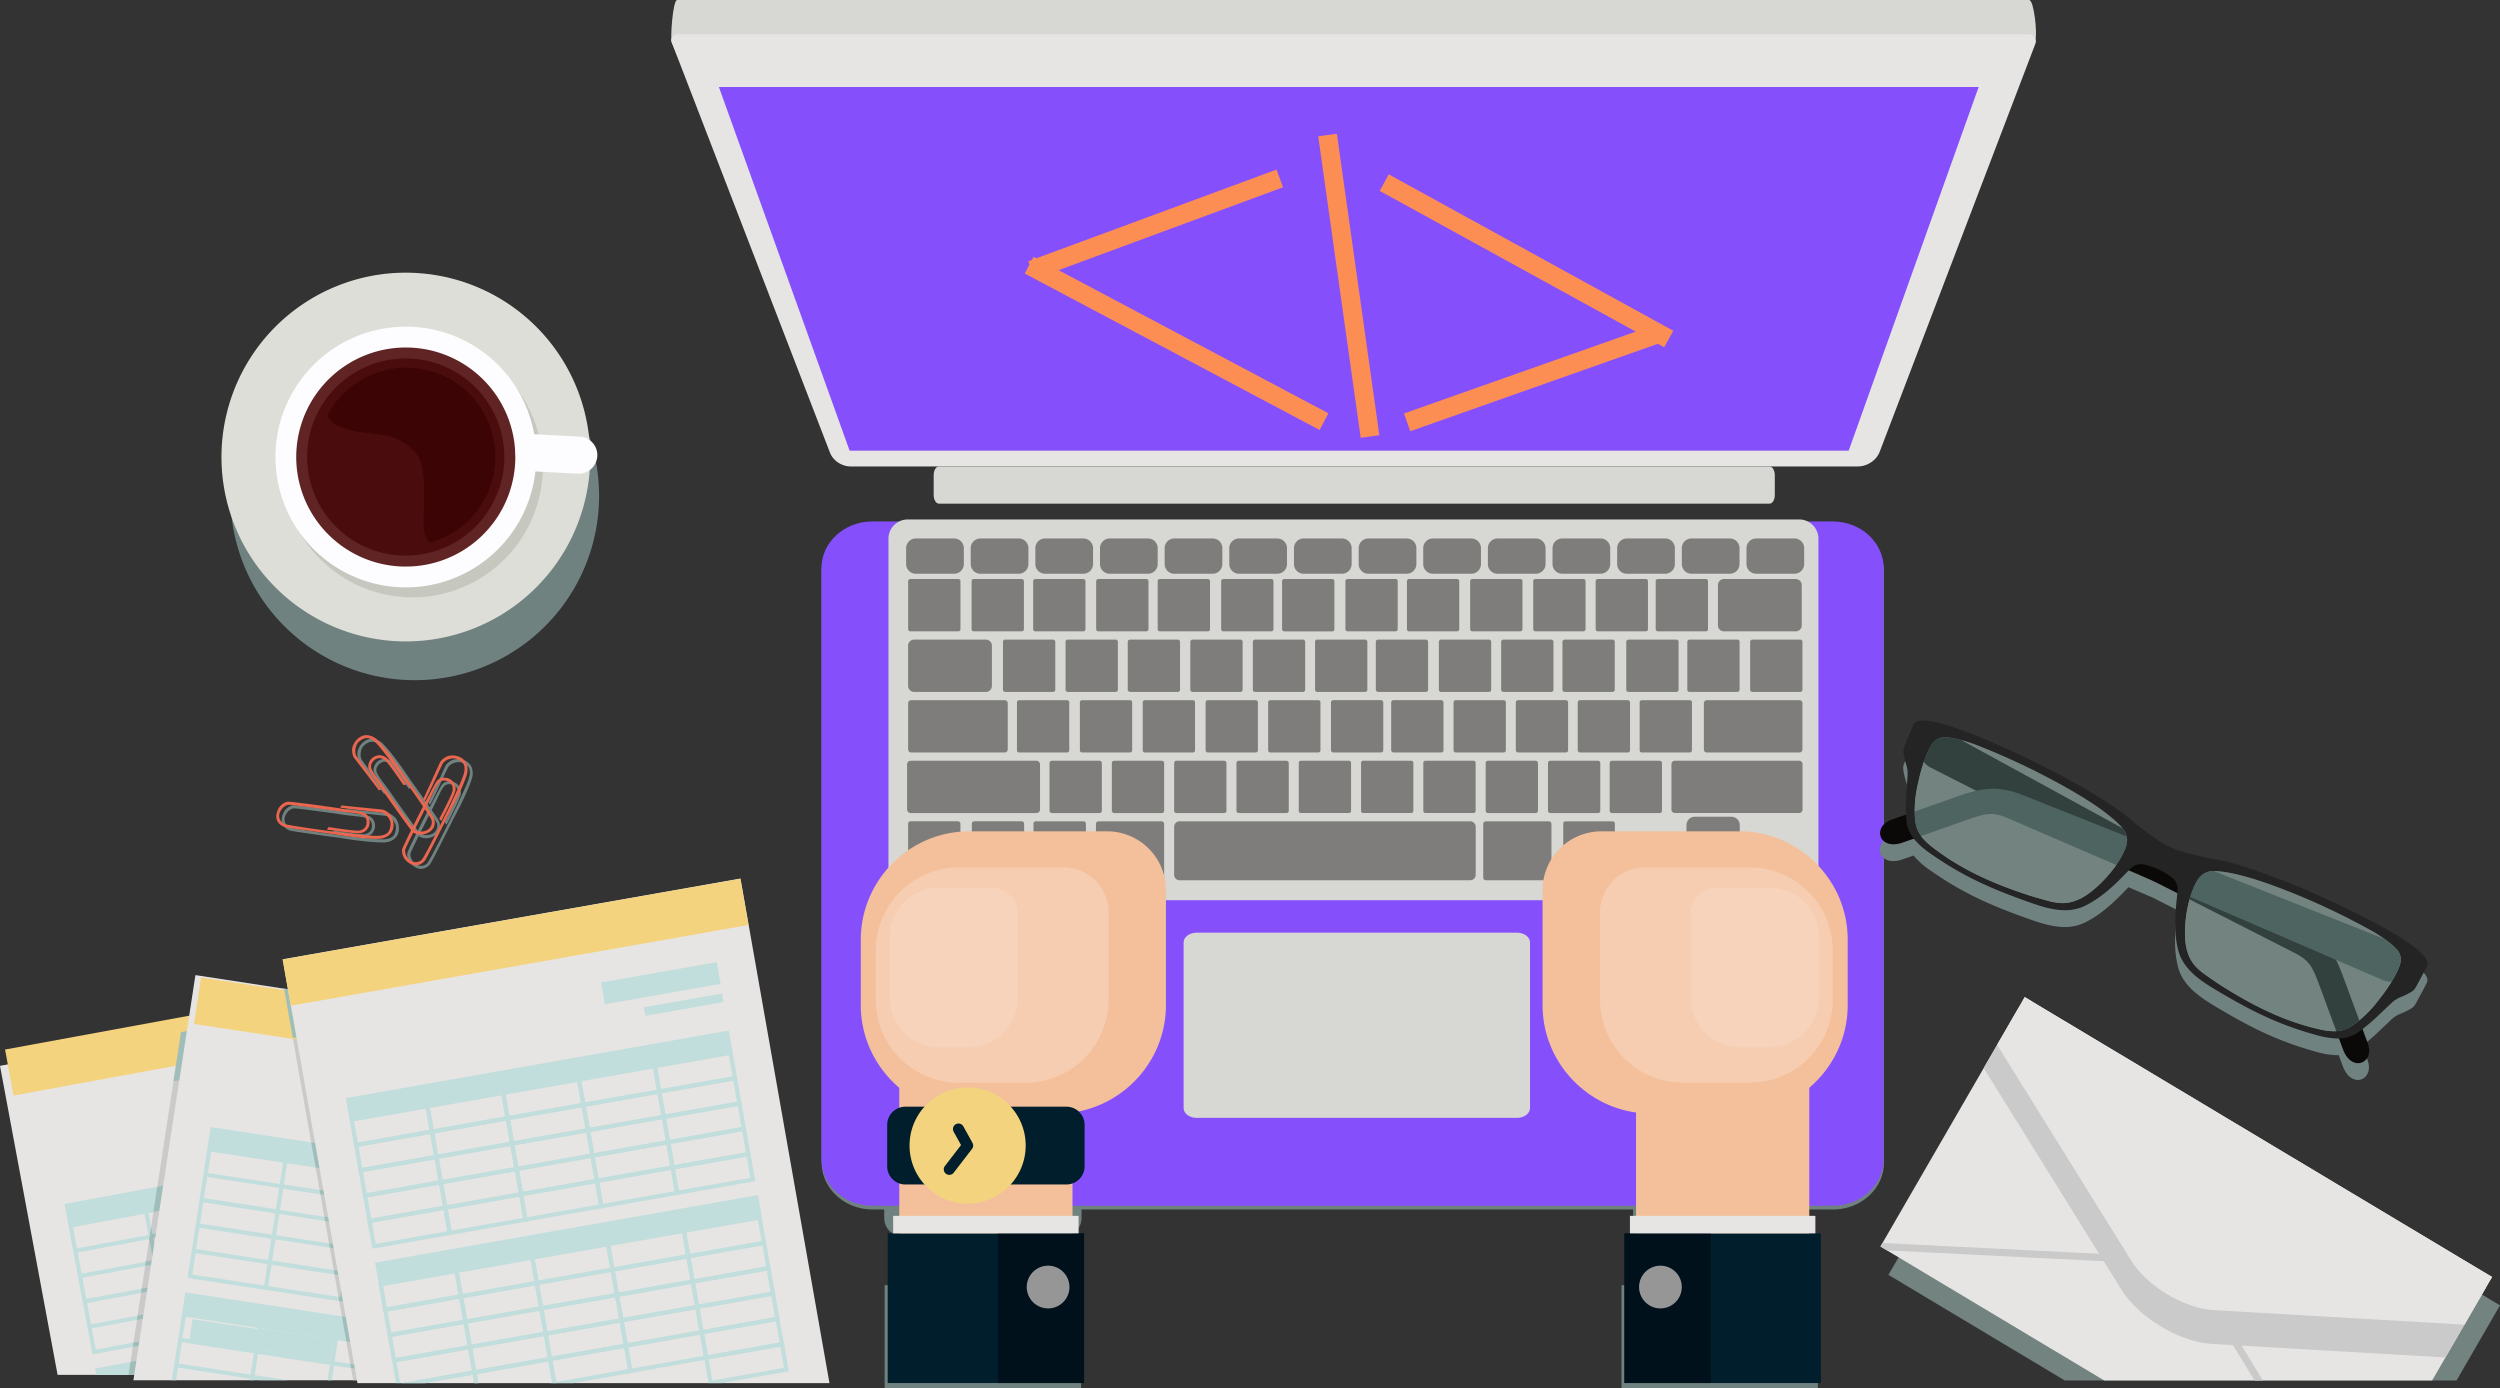 <svg id="Layer_1" data-name="Layer 1" xmlns="http://www.w3.org/2000/svg" viewBox="0 0 2124.39 1179.76"><rect x="0" y="0" width="2124.39" height="1179.76" fill="#333333" stroke="none"/><defs><style>.cls-1{fill:#708280;}.cls-1,.cls-11,.cls-12,.cls-13,.cls-14,.cls-15,.cls-18,.cls-19,.cls-2,.cls-20,.cls-21,.cls-22,.cls-23,.cls-24,.cls-25,.cls-27,.cls-29,.cls-3,.cls-31,.cls-32,.cls-33,.cls-34,.cls-35,.cls-36,.cls-4,.cls-5,.cls-7{fill-rule:evenodd;}.cls-2{fill:#d7d7d3;}.cls-16,.cls-3{fill:#e7e5e4;}.cls-4{fill:#8550fc;}.cls-5,.cls-6{fill:#7f7d7c;}.cls-7,.cls-8{fill:#f3c09b;}.cls-14,.cls-9{fill:#001e2c;}.cls-10{fill:#00111b;}.cls-11{fill:#969697;}.cls-12{fill:#f6cdb0;}.cls-13{fill:#f6d3ba;}.cls-15,.cls-26{fill:#f4d37e;}.cls-17{fill:none;stroke:#fc8e53;stroke-miterlimit:10;stroke-width:16px;}.cls-18{fill:#deded9;}.cls-19{fill:#c6c8bf;}.cls-20{fill:#fdfdff;}.cls-21{fill:#612424;}.cls-22{fill:#4b0c0d;}.cls-23{fill:#3d0405;}.cls-24{fill:#eb664e;}.cls-25{fill:#cacacb;}.cls-27,.cls-30{fill:#9fbeb9;}.cls-28,.cls-29{fill:#c1dedc;}.cls-31{fill:#0b0808;}.cls-32{fill:#242424;}.cls-33{fill:#738380;}.cls-34{fill:#32413e;}.cls-35{fill:#4e6461;}.cls-36{fill:#8d9e9c;}</style></defs><path class="cls-1" d="M1861.46,741.12h-52.19a10,10,0,0,0-.46-2.09H1095.23a10,10,0,0,0-.46,2.09h-49.51C1021.38,741.12,1002,759,1002,781v501.78c0,22,19.36,39.86,43.24,39.86h9.91V1330a15.47,15.47,0,0,0,10.26,14.52v27.57h-5.19v14.88h-4.7v87.71h166.89v-87.71h-4.65v-14.88h-5.2v-27.57a15.47,15.47,0,0,0,10.26-14.52v-7.36h468.7v49.45h-5.19v14.88h-4.66v87.71h166.85v-87.71h-4.66v-14.88h-5.19v-49.45h22.76c23.88,0,43.25-17.84,43.25-39.86V781C1904.71,759,1885.34,741.12,1861.46,741.12Z" transform="translate(-303.77 -294.89)"/><path class="cls-2" d="M2028,294.89H879.2c-3.71,0-6,32.62-4.61,36.18L1009,650.31c2.7,7,10.07,11.87,17.93,11.87h855.25c8.31,0,16.08-5.17,18.9-12.58l132.35-321.86C2035,323.6,2032.25,294.89,2028,294.89Z" transform="translate(-303.77 -294.89)"/><path class="cls-3" d="M2028,324H879.2a5,5,0,0,0-5,5,5.09,5.09,0,0,0,.42,2L1009,679.41c2.7,7,10.07,11.87,17.93,11.87h855.25c8.31,0,16.08-5.16,18.9-12.57l132.23-346.57C2034.87,328,2032.25,324,2028,324Z" transform="translate(-303.77 -294.89)"/><path class="cls-4" d="M1861.15,738H1045c-23.88,0-43.23,17.85-43.23,39.86v501.77c0,22,19.35,39.86,43.23,39.86h816.2c23.89,0,43.25-17.84,43.25-39.86V777.85C1904.4,755.84,1885.08,738,1861.15,738Z" transform="translate(-303.77 -294.89)"/><path class="cls-2" d="M1832.69,736.31H1075.08a16.36,16.36,0,0,0-16.34,16.34v290.87a16.36,16.36,0,0,0,16.34,16.34h757.57a16.33,16.33,0,0,0,16.34-16.32V752.69a16.32,16.32,0,0,0-16.26-16.38Z" transform="translate(-303.77 -294.89)"/><path class="cls-2" d="M1592.69,1087.41H1320.78c-6.2,0-11.22,3.7-11.22,8.26v140.9c0,4.57,5,8.26,11.22,8.26h271.91c6.21,0,11.22-3.69,11.22-8.26v-140.9C1603.91,1091.06,1598.9,1087.41,1592.69,1087.41Z" transform="translate(-303.77 -294.89)"/><path class="cls-5" d="M1114.54,752.47H1082a8.22,8.22,0,0,0-8.23,8.21v13.53a8.22,8.22,0,0,0,8.22,8.22h32.58a8.23,8.23,0,0,0,8.23-8.21h0V760.71a8.22,8.22,0,0,0-8.2-8.24Z" transform="translate(-303.77 -294.89)"/><path class="cls-5" d="M1169.44,752.47h-32.58a8.22,8.22,0,0,0-8.22,8.22h0V774.2a8.22,8.22,0,0,0,8.2,8.22h32.6a8.22,8.22,0,0,0,8.22-8.2V760.69a8.22,8.22,0,0,0-8.19-8.23h0Z" transform="translate(-303.77 -294.89)"/><path class="cls-5" d="M1224.37,752.47H1191.8a8.22,8.22,0,0,0-8.23,8.21h0v13.53a8.22,8.22,0,0,0,8.22,8.22h32.58a8.23,8.23,0,0,0,8.23-8.21h0V760.71a8.22,8.22,0,0,0-8.2-8.24Z" transform="translate(-303.77 -294.89)"/><path class="cls-5" d="M1279.3,752.47h-32.57a8.22,8.22,0,0,0-8.23,8.21v13.53a8.22,8.22,0,0,0,8.22,8.22h32.58a8.23,8.23,0,0,0,8.23-8.21h0V760.71a8.22,8.22,0,0,0-8.2-8.24Z" transform="translate(-303.77 -294.89)"/><path class="cls-5" d="M1334.24,752.47h-32.57a8.22,8.22,0,0,0-8.23,8.21h0v13.53a8.22,8.22,0,0,0,8.22,8.22h32.58a8.22,8.22,0,0,0,8.22-8.2V760.7a8.22,8.22,0,0,0-8.19-8.23h0Z" transform="translate(-303.77 -294.89)"/><path class="cls-5" d="M1389.16,752.47h-32.57a8.22,8.22,0,0,0-8.22,8.22h0V774.2a8.22,8.22,0,0,0,8.2,8.22h32.59a8.22,8.22,0,0,0,8.23-8.21h0V760.7a8.22,8.22,0,0,0-8.19-8.23h0Z" transform="translate(-303.77 -294.89)"/><path class="cls-5" d="M1444.08,752.47h-32.54a8.22,8.22,0,0,0-8.22,8.22h0V774.2a8.22,8.22,0,0,0,8.2,8.22h32.59a8.23,8.23,0,0,0,8.23-8.21h0V760.7a8.22,8.22,0,0,0-8.21-8.23Z" transform="translate(-303.77 -294.89)"/><path class="cls-5" d="M1499.08,752.47h-32.54a8.22,8.22,0,0,0-8.22,8.22h0V774.2a8.22,8.22,0,0,0,8.2,8.22h32.6a8.23,8.23,0,0,0,8.23-8.21h0V760.7a8.22,8.22,0,0,0-8.21-8.23Z" transform="translate(-303.77 -294.89)"/><path class="cls-5" d="M1554,752.47H1521.4a8.22,8.22,0,0,0-8.24,8.22h0V774.2a8.22,8.22,0,0,0,8.22,8.22H1554a8.22,8.22,0,0,0,8.22-8.2V760.69a8.22,8.22,0,0,0-8.19-8.23h0Z" transform="translate(-303.77 -294.89)"/><path class="cls-5" d="M1608.91,752.47h-32.58a8.22,8.22,0,0,0-8.22,8.22h0V774.2a8.22,8.22,0,0,0,8.2,8.22h32.6a8.23,8.23,0,0,0,8.21-8.21h0V760.7a8.22,8.22,0,0,0-8.19-8.23Z" transform="translate(-303.77 -294.89)"/><path class="cls-5" d="M1663.84,752.47h-32.58a8.22,8.22,0,0,0-8.22,8.22h0V774.2a8.22,8.22,0,0,0,8.2,8.22h32.6a8.22,8.22,0,0,0,8.22-8.2V760.69a8.22,8.22,0,0,0-8.19-8.23h0Z" transform="translate(-303.77 -294.89)"/><path class="cls-5" d="M1718.77,752.47H1686.2a8.22,8.22,0,0,0-8.23,8.21h0v13.53a8.22,8.22,0,0,0,8.22,8.22h32.58a8.22,8.22,0,0,0,8.22-8.2V760.7a8.22,8.22,0,0,0-8.19-8.23h0Z" transform="translate(-303.77 -294.89)"/><path class="cls-5" d="M1773.71,752.47h-32.58a8.22,8.22,0,0,0-8.22,8.22h0V774.2a8.22,8.22,0,0,0,8.2,8.22h32.6a8.22,8.22,0,0,0,8.22-8.2V760.69a8.22,8.22,0,0,0-8.19-8.23h0Z" transform="translate(-303.77 -294.89)"/><path class="cls-5" d="M1828.64,752.47h-32.56a8.22,8.22,0,0,0-8.22,8.22h0V774.2a8.22,8.22,0,0,0,8.22,8.2h32.58a8.2,8.2,0,0,0,8.21-8.19V760.67a8.22,8.22,0,0,0-8.21-8.21Z" transform="translate(-303.77 -294.89)"/><path class="cls-5" d="M1118.08,786.92h-40.76a1.84,1.84,0,0,0-1.84,1.84h0v40.77a1.83,1.83,0,0,0,1.83,1.83h40.77a1.85,1.85,0,0,0,1.85-1.83h0V788.76a1.85,1.85,0,0,0-1.85-1.85Z" transform="translate(-303.77 -294.89)"/><path class="cls-5" d="M1198.67,838.41h-40.76a1.84,1.84,0,0,0-1.85,1.83h0V881a1.86,1.86,0,0,0,1.85,1.84h40.76a1.84,1.84,0,0,0,1.84-1.84h0V840.24a1.84,1.84,0,0,0-1.84-1.84Z" transform="translate(-303.77 -294.89)"/><path class="cls-5" d="M1210.54,889.87h-40.77a1.84,1.84,0,0,0-1.84,1.84h0v40.77a1.84,1.84,0,0,0,1.84,1.84h40.77a1.84,1.84,0,0,0,1.84-1.84h0V891.71A1.84,1.84,0,0,0,1210.54,889.87Z" transform="translate(-303.77 -294.89)"/><rect class="cls-6" x="891.84" y="646.45" width="44.45" height="44.45" rx="1.84"/><rect class="cls-6" x="771.68" y="697.9" width="44.45" height="50.11" rx="1.95"/><rect class="cls-6" x="825.83" y="697.9" width="44.45" height="50.11" rx="1.95"/><path class="cls-6" d="M1184.05,992.8h40.49a2,2,0,0,1,2,2V1041a2,2,0,0,1-2,2H1184a2,2,0,0,1-2-2V994.79a2,2,0,0,1,2-2Z" transform="translate(-303.77 -294.89)"/><path class="cls-5" d="M1290.77,992.8h-53.5a2.21,2.21,0,0,0-2.22,2.2v45.68a2.21,2.21,0,0,0,2.21,2.23h53.51a2.23,2.23,0,0,0,2.23-2.23V995A2.23,2.23,0,0,0,1290.77,992.8Z" transform="translate(-303.77 -294.89)"/><path class="cls-5" d="M1619.88,992.8h-53.5a2.23,2.23,0,0,0-2.23,2.22v45.66a2.23,2.23,0,0,0,2.23,2.23h53.5a2.23,2.23,0,0,0,2.23-2.23V995A2.23,2.23,0,0,0,1619.88,992.8Z" transform="translate(-303.77 -294.89)"/><path class="cls-5" d="M1674.08,992.8h-40a1.92,1.92,0,0,0-1.93,1.91h0V1041a1.92,1.92,0,0,0,1.92,1.94h40A1.94,1.94,0,0,0,1676,1041V994.73a1.92,1.92,0,0,0-1.91-1.93Z" transform="translate(-303.77 -294.89)"/><path class="cls-5" d="M1553.08,992.8H1306.19a4.69,4.69,0,0,0-4.69,4.69v40.73a4.69,4.69,0,0,0,4.69,4.69h246.89a4.7,4.7,0,0,0,4.68-4.68h0V997.5a4.67,4.67,0,0,0-4.65-4.69h0Z" transform="translate(-303.77 -294.89)"/><rect class="cls-6" x="944.79" y="646.45" width="44.45" height="44.45" rx="1.84"/><rect class="cls-6" x="997.73" y="646.45" width="44.45" height="44.45" rx="1.84"/><rect class="cls-6" x="1050.68" y="646.45" width="44.45" height="44.45" rx="1.84"/><path class="cls-5" d="M1450,941.31h-40.77a1.84,1.84,0,0,0-1.84,1.84v40.77a1.84,1.84,0,0,0,1.84,1.84H1450a1.84,1.84,0,0,0,1.84-1.84V943.15A1.84,1.84,0,0,0,1450,941.31Z" transform="translate(-303.77 -294.89)"/><path class="cls-5" d="M1502.94,941.31h-40.76a1.85,1.85,0,0,0-1.85,1.84v40.77a1.84,1.84,0,0,0,1.84,1.84h40.77a1.85,1.85,0,0,0,1.85-1.83h0V943.16A1.85,1.85,0,0,0,1502.94,941.31Z" transform="translate(-303.77 -294.89)"/><path class="cls-5" d="M1555.89,941.31h-40.81a1.84,1.84,0,0,0-1.84,1.84v40.77a1.84,1.84,0,0,0,1.84,1.84h40.77a1.83,1.83,0,0,0,1.83-1.83h0V943.16a1.81,1.81,0,0,0-1.79-1.85Z" transform="translate(-303.77 -294.89)"/><rect class="cls-6" x="1262.46" y="646.45" width="44.45" height="44.45" rx="1.84"/><rect class="cls-6" x="1315.4" y="646.45" width="44.45" height="44.45" rx="1.84"/><path class="cls-5" d="M1721.85,1017.85h-31a7.14,7.14,0,0,0-7.13,7.14v11.54a7.13,7.13,0,0,0,7.12,7.14h31a7.15,7.15,0,0,0,7.13-7.14V1025A7.13,7.13,0,0,0,1721.85,1017.85Z" transform="translate(-303.77 -294.89)"/><rect class="cls-6" x="1433.06" y="722.95" width="45.26" height="25.82" rx="7.14"/><path class="cls-5" d="M1775,988.91h-31a7.14,7.14,0,0,0-7.14,7.14h0v11.55a7.14,7.14,0,0,0,7.14,7.13h31a7.14,7.14,0,0,0,7.14-7.13V996.05a7.14,7.14,0,0,0-7.14-7.14Z" transform="translate(-303.77 -294.89)"/><path class="cls-5" d="M1828.08,1017.85h-31A7.14,7.14,0,0,0,1790,1025v11.54a7.13,7.13,0,0,0,7.12,7.14h31a7.15,7.15,0,0,0,7.15-7.13h0V1025A7.15,7.15,0,0,0,1828.08,1017.85Z" transform="translate(-303.77 -294.89)"/><path class="cls-5" d="M1264,889.87h-40.77a1.81,1.81,0,0,0-1.83,1.81v0h0v40.77a1.83,1.83,0,0,0,1.82,1.84H1264a1.84,1.84,0,0,0,1.84-1.84h0V891.71A1.84,1.84,0,0,0,1264,889.87Z" transform="translate(-303.77 -294.89)"/><path class="cls-5" d="M1317.42,889.87h-40.77a1.84,1.84,0,0,0-1.84,1.84h0v40.77a1.84,1.84,0,0,0,1.84,1.84h40.77a1.84,1.84,0,0,0,1.84-1.84h0V891.71A1.84,1.84,0,0,0,1317.42,889.87Z" transform="translate(-303.77 -294.89)"/><path class="cls-5" d="M1370.85,889.87h-40.77a1.81,1.81,0,0,0-1.83,1.81v0h0v40.77a1.83,1.83,0,0,0,1.82,1.84h40.78a1.84,1.84,0,0,0,1.84-1.84V891.71A1.84,1.84,0,0,0,1370.85,889.87Z" transform="translate(-303.77 -294.89)"/><path class="cls-5" d="M1424,889.87h-40.77a1.84,1.84,0,0,0-1.84,1.84v40.77a1.84,1.84,0,0,0,1.84,1.84H1424a1.84,1.84,0,0,0,1.84-1.84V891.71A1.84,1.84,0,0,0,1424,889.87Z" transform="translate(-303.77 -294.89)"/><rect class="cls-6" x="1131.02" y="594.97" width="44.44" height="44.45" rx="1.84"/><rect class="cls-6" x="1182.17" y="594.97" width="44.45" height="44.45" rx="1.84"/><path class="cls-5" d="M1581.54,889.87h-40.78a1.81,1.81,0,0,0-1.83,1.81v0h0v40.77a1.84,1.84,0,0,0,1.82,1.84h40.79a1.84,1.84,0,0,0,1.84-1.84V891.71A1.84,1.84,0,0,0,1581.54,889.87Z" transform="translate(-303.77 -294.89)"/><rect class="cls-6" x="1288.06" y="594.97" width="44.45" height="44.45" rx="1.84"/><rect class="cls-6" x="1340.68" y="594.97" width="44.45" height="44.45" rx="1.84"/><path class="cls-5" d="M1739.67,889.87H1698.9a1.84,1.84,0,0,0-1.84,1.84v40.77a1.84,1.84,0,0,0,1.84,1.84h40.77a1.84,1.84,0,0,0,1.84-1.84V891.71A1.84,1.84,0,0,0,1739.67,889.87Z" transform="translate(-303.77 -294.89)"/><rect class="cls-6" x="1367.83" y="646.45" width="44.44" height="44.45" rx="1.84"/><path class="cls-5" d="M1832.88,889.87h-78.72a2.52,2.52,0,0,0-2.52,2.52h0V931.8a2.54,2.54,0,0,0,2.52,2.52h78.72a2.54,2.54,0,0,0,2.53-2.52V892.41a2.52,2.52,0,0,0-2.5-2.54h0Z" transform="translate(-303.77 -294.89)"/><path class="cls-5" d="M1832.54,941.31H1727a2.91,2.91,0,0,0-2.91,2.91h0v38.62a2.91,2.91,0,0,0,2.91,2.91h105.59a2.9,2.9,0,0,0,2.89-2.91h0V944.31a2.9,2.9,0,0,0-2.8-3Z" transform="translate(-303.77 -294.89)"/><path class="cls-5" d="M1157.54,889.87H1078a2.54,2.54,0,0,0-2.54,2.54h0v39.37a2.54,2.54,0,0,0,2.54,2.54h79.57a2.55,2.55,0,0,0,2.53-2.54V892.41A2.54,2.54,0,0,0,1157.54,889.87Z" transform="translate(-303.77 -294.89)"/><rect class="cls-6" x="770.81" y="646.45" width="112.97" height="44.45" rx="2.93"/><path class="cls-5" d="M1251.84,838.41h-40.76a1.84,1.84,0,0,0-1.84,1.84h0V881a1.84,1.84,0,0,0,1.84,1.84h40.77a1.86,1.86,0,0,0,1.84-1.84V840.25a1.84,1.84,0,0,0-1.84-1.84Z" transform="translate(-303.77 -294.89)"/><rect class="cls-6" x="958.3" y="543.51" width="44.45" height="44.45" rx="1.84"/><path class="cls-5" d="M1357.84,838.41h-40.76a1.84,1.84,0,0,0-1.84,1.84h0V881a1.86,1.86,0,0,0,1.84,1.84h40.78a1.85,1.85,0,0,0,1.83-1.84V840.25a1.81,1.81,0,0,0-1.8-1.84h-.05Z" transform="translate(-303.77 -294.89)"/><path class="cls-5" d="M1411,838.41h-40.77a1.84,1.84,0,0,0-1.84,1.84V881a1.84,1.84,0,0,0,1.84,1.84H1411a1.84,1.84,0,0,0,1.84-1.84V840.25A1.84,1.84,0,0,0,1411,838.41Z" transform="translate(-303.77 -294.89)"/><path class="cls-5" d="M1463.83,838.41h-40.75a1.81,1.81,0,0,0-1.83,1.81v0h0V881a1.85,1.85,0,0,0,1.83,1.84h40.77a1.84,1.84,0,0,0,1.84-1.84V840.24a1.84,1.84,0,0,0-1.84-1.84Z" transform="translate(-303.77 -294.89)"/><rect class="cls-6" x="1169.1" y="543.51" width="44.44" height="44.45" rx="1.84"/><path class="cls-5" d="M1569.08,838.41H1528.3a1.84,1.84,0,0,0-1.84,1.84V881a1.86,1.86,0,0,0,1.84,1.84h40.78a1.86,1.86,0,0,0,1.84-1.84V840.25A1.86,1.86,0,0,0,1569.08,838.41Z" transform="translate(-303.77 -294.89)"/><path class="cls-5" d="M1622,838.41h-40.78a1.84,1.84,0,0,0-1.84,1.84V881a1.86,1.86,0,0,0,1.84,1.84H1622a1.85,1.85,0,0,0,1.83-1.84V840.25a1.81,1.81,0,0,0-1.8-1.84h0Z" transform="translate(-303.77 -294.89)"/><path class="cls-5" d="M1674.08,838.41h-40.77a1.84,1.84,0,0,0-1.84,1.84V881a1.86,1.86,0,0,0,1.84,1.84h40.77a1.86,1.86,0,0,0,1.84-1.84V840.25A1.84,1.84,0,0,0,1674.08,838.41Z" transform="translate(-303.77 -294.89)"/><path class="cls-5" d="M1728.34,838.41h-40.8a1.84,1.84,0,0,0-1.84,1.84V881a1.86,1.86,0,0,0,1.84,1.84h40.77a1.86,1.86,0,0,0,1.84-1.84V840.25A1.85,1.85,0,0,0,1728.34,838.41Z" transform="translate(-303.77 -294.89)"/><path class="cls-5" d="M1780.2,838.41h-40.78a1.86,1.86,0,0,0-1.84,1.84V881a1.86,1.86,0,0,0,1.84,1.84h40.78A1.86,1.86,0,0,0,1782,881V840.25A1.84,1.84,0,0,0,1780.2,838.41Z" transform="translate(-303.77 -294.89)"/><path class="cls-5" d="M1833.59,838.41h-40.78a1.84,1.84,0,0,0-1.84,1.84V881a1.84,1.84,0,0,0,1.84,1.84h40.78a1.83,1.83,0,0,0,1.82-1.84V840.25a1.81,1.81,0,0,0-1.78-1.84h0Z" transform="translate(-303.77 -294.89)"/><path class="cls-5" d="M1172,786.92h-40.77a1.84,1.84,0,0,0-1.84,1.84h0v40.77a1.85,1.85,0,0,0,1.84,1.83H1172a1.84,1.84,0,0,0,1.84-1.82h0V788.78a1.83,1.83,0,0,0-1.81-1.85h0Z" transform="translate(-303.77 -294.89)"/><path class="cls-5" d="M1224.27,786.92h-40.73a1.83,1.83,0,0,0-1.83,1.83v0h0v40.77a1.83,1.83,0,0,0,1.83,1.83h40.77a1.84,1.84,0,0,0,1.84-1.82h0V788.78a1.83,1.83,0,0,0-1.81-1.85h-.07Z" transform="translate(-303.77 -294.89)"/><path class="cls-5" d="M1277.87,786.92h-40.79a1.83,1.83,0,0,0-1.83,1.83v0h0v40.77a1.84,1.84,0,0,0,1.79,1.87h40.81a1.84,1.84,0,0,0,1.84-1.82h0V788.81a1.83,1.83,0,0,0-1.77-1.89h-.05Z" transform="translate(-303.77 -294.89)"/><path class="cls-5" d="M1330.14,786.92h-40.77a1.84,1.84,0,0,0-1.84,1.84h0v40.77a1.83,1.83,0,0,0,1.83,1.83h40.78a1.85,1.85,0,0,0,1.84-1.83V788.76A1.84,1.84,0,0,0,1330.14,786.92Z" transform="translate(-303.77 -294.89)"/><path class="cls-5" d="M1384.08,786.92H1343.3a1.84,1.84,0,0,0-1.83,1.85h0v40.77a1.83,1.83,0,0,0,1.83,1.83h40.78a1.83,1.83,0,0,0,1.83-1.83h0V788.77a1.83,1.83,0,0,0-1.81-1.85Z" transform="translate(-303.77 -294.89)"/><path class="cls-5" d="M1435.84,786.92h-40.76a1.85,1.85,0,0,0-1.85,1.85h0v40.77a1.84,1.84,0,0,0,1.81,1.87h40.81a1.83,1.83,0,0,0,1.83-1.83h0V788.81a1.83,1.83,0,0,0-1.77-1.89h-.07Z" transform="translate(-303.77 -294.89)"/><path class="cls-5" d="M1489.66,786.92h-40.78a1.83,1.83,0,0,0-1.83,1.83v0h0v40.77a1.83,1.83,0,0,0,1.83,1.83h40.78a1.84,1.84,0,0,0,1.83-1.83V788.77A1.85,1.85,0,0,0,1489.66,786.92Z" transform="translate(-303.77 -294.89)"/><path class="cls-5" d="M1541.94,786.92h-40.77a1.84,1.84,0,0,0-1.84,1.84h0v40.77a1.83,1.83,0,0,0,1.83,1.83h40.78a1.84,1.84,0,0,0,1.84-1.82h0V788.77a1.83,1.83,0,0,0-1.81-1.85h0Z" transform="translate(-303.77 -294.89)"/><path class="cls-5" d="M1595.66,786.92h-40.78a1.84,1.84,0,0,0-1.84,1.84h0v40.77a1.85,1.85,0,0,0,1.84,1.83h40.78a1.85,1.85,0,0,0,1.84-1.83V788.77A1.86,1.86,0,0,0,1595.66,786.92Z" transform="translate(-303.77 -294.89)"/><path class="cls-5" d="M1649.25,786.92h-40.77a1.84,1.84,0,0,0-1.84,1.84h0v40.77a1.85,1.85,0,0,0,1.84,1.83h40.77a1.84,1.84,0,0,0,1.84-1.82h0V788.78a1.83,1.83,0,0,0-1.81-1.85h0Z" transform="translate(-303.77 -294.89)"/><path class="cls-5" d="M1702.31,786.92h-40.77a1.84,1.84,0,0,0-1.84,1.84h0v40.77a1.83,1.83,0,0,0,1.83,1.83h40.78a1.83,1.83,0,0,0,1.83-1.83h0V788.76a1.83,1.83,0,0,0-1.81-1.85h0Z" transform="translate(-303.77 -294.89)"/><path class="cls-5" d="M1753.29,786.92h-40.75a1.84,1.84,0,0,0-1.84,1.84h0v40.77a1.83,1.83,0,0,0,1.83,1.83h40.78a1.84,1.84,0,0,0,1.84-1.82h0V788.77a1.83,1.83,0,0,0-1.81-1.85h0Z" transform="translate(-303.77 -294.89)"/><path class="cls-5" d="M1829.71,786.92h-61a5.1,5.1,0,0,0-5.1,5.1v0h0v34.27a5.1,5.1,0,0,0,5.1,5.1h61a5.1,5.1,0,0,0,5.1-5.1h0V792.08a5.1,5.1,0,0,0-5.08-5.12h0Z" transform="translate(-303.77 -294.89)"/><path class="cls-5" d="M1141.54,838.41h-61a5.1,5.1,0,0,0-5.1,5.1h0v34.24a5.1,5.1,0,0,0,5.09,5.11h61a5.11,5.11,0,0,0,5.11-5.11h0V843.51A5.1,5.1,0,0,0,1141.54,838.41Z" transform="translate(-303.77 -294.89)"/><path class="cls-2" d="M1807.54,691.31h-706c-2.41,0-4.37,3.26-4.37,7.27v17c0,4,2,7.28,4.37,7.28h706c2.42,0,4.38-3.26,4.38-7.28v-17C1811.87,694.54,1809.91,691.31,1807.54,691.31Z" transform="translate(-303.77 -294.89)"/><path class="cls-7" d="M1781.77,1001.31H1664.42a50,50,0,0,0-49.84,49.84V1149c0,50.68,41.46,92.14,92.14,92.14h75c50.67,0,92.14-41.46,92.14-92.14v-55.62C1873.91,1042.76,1832.44,1001.31,1781.77,1001.31Z" transform="translate(-303.77 -294.89)"/><rect class="cls-8" x="1390.24" y="843.47" width="147.19" height="290.19"/><rect class="cls-9" x="1380.39" y="1048.06" width="166.9" height="127.19"/><rect class="cls-10" x="1380.39" y="1048.06" width="73.32" height="127.19"/><path class="cls-11" d="M1714.74,1370.41a18.16,18.16,0,0,0-18.15,18.15h0a18.15,18.15,0,0,0,36.3,0h0a18.16,18.16,0,0,0-18.15-18.15Z" transform="translate(-303.77 -294.89)"/><path class="cls-12" d="M1790.88,1032h-89.47a38.12,38.12,0,0,0-38,38v74.63a70.47,70.47,0,0,0,70.25,70.26h57.22a70.48,70.48,0,0,0,70.26-70.26v-42.36A70.46,70.46,0,0,0,1790.88,1032Z" transform="translate(-303.77 -294.89)"/><path class="cls-13" d="M1807.54,1049.05h-44.43a22.67,22.67,0,0,0-22.61,22.61V1143a41.92,41.92,0,0,0,41.8,41.8h25.21a41.92,41.92,0,0,0,41.8-41.8v-52.16A41.92,41.92,0,0,0,1807.54,1049.05Z" transform="translate(-303.77 -294.89)"/><path class="cls-7" d="M1244.72,1001.31H1127.38c-50.69,0-92.15,41.46-92.15,92.14V1149c0,50.68,41.46,92.14,92.15,92.14h75c50.68,0,92.15-41.46,92.15-92.14v-97.88A50,50,0,0,0,1244.72,1001.31Z" transform="translate(-303.77 -294.89)"/><rect class="cls-8" x="764.17" y="843.47" width="147.19" height="290.19"/><rect class="cls-9" x="754.32" y="1048.06" width="166.89" height="127.19"/><rect class="cls-10" x="847.9" y="1048.06" width="73.31" height="127.19"/><path class="cls-11" d="M1194.4,1370.41a18.16,18.16,0,0,0-18.15,18.15h0a18.15,18.15,0,1,0,36.3,0h0A18.17,18.17,0,0,0,1194.4,1370.41Z" transform="translate(-303.77 -294.89)"/><path class="cls-12" d="M1207.73,1032h-89.47A70.46,70.46,0,0,0,1048,1102.3v42.38a70.48,70.48,0,0,0,70.26,70.26h57.22a70.47,70.47,0,0,0,70.26-70.26v-74.63A38.12,38.12,0,0,0,1207.73,1032Z" transform="translate(-303.77 -294.89)"/><path class="cls-13" d="M1146.08,1049.05h-44.4a41.92,41.92,0,0,0-41.8,41.8V1143a41.92,41.92,0,0,0,41.8,41.8h25.21a41.92,41.92,0,0,0,41.8-41.8v-71.35A22.67,22.67,0,0,0,1146.08,1049.05Z" transform="translate(-303.77 -294.89)"/><path class="cls-14" d="M1210,1235.31H1073.08a15.46,15.46,0,0,0-15.41,15.41V1286a15.46,15.46,0,0,0,15.41,15.42H1210a15.47,15.47,0,0,0,15.42-15.41v-35.3A15.45,15.45,0,0,0,1210,1235.31Z" transform="translate(-303.77 -294.89)"/><path class="cls-15" d="M1126,1219a49.34,49.34,0,0,0-49.34,49.34v0a49.35,49.35,0,1,0,49.39-49.36h0Z" transform="translate(-303.77 -294.89)"/><path class="cls-14" d="M1122.38,1252.05a4.69,4.69,0,0,0-6.37-1.88h0a4.72,4.72,0,0,0-1.87,6.4l6.27,11.35-13.8,17.92a4.7,4.7,0,0,0,1.13,6.55h0a4.72,4.72,0,0,0,6.31-.81l15.53-20.17a4.69,4.69,0,0,0,.57-5.36Z" transform="translate(-303.77 -294.89)"/><rect class="cls-16" x="758.97" y="1033.17" width="157.58" height="14.89"/><rect class="cls-16" x="1385.04" y="1033.17" width="157.59" height="14.89"/><polygon class="cls-4" points="721.95 382.93 1570.94 382.93 1681.38 73.91 610.87 73.91 721.95 382.93"/><line class="cls-17" x1="1087.5" y1="151.61" x2="876.58" y2="229.51"/><line class="cls-17" x1="1125.07" y1="358.28" x2="874.52" y2="225.36"/><line class="cls-17" x1="1195.71" y1="358.89" x2="1408.04" y2="283.9"/><line class="cls-17" x1="1176.26" y1="155.18" x2="1418.04" y2="288.08"/><line class="cls-17" x1="1128.09" y1="114.73" x2="1164.18" y2="370.92"/><path class="cls-1" d="M664.23,559.76A156.66,156.66,0,0,0,499.74,708.18h0A156.66,156.66,0,1,0,664.25,559.76h0Z" transform="translate(-303.77 -294.89)"/><path class="cls-18" d="M656.61,526.8A156.66,156.66,0,0,0,492.17,675.27v0A156.66,156.66,0,1,0,656.66,526.82h0Z" transform="translate(-303.77 -294.89)"/><path class="cls-19" d="M659.94,581.07A110.78,110.78,0,0,0,543.62,686v.05a110.78,110.78,0,0,0,221.27,11.35h0A110.76,110.76,0,0,0,660,581.07h-.07Z" transform="translate(-303.77 -294.89)"/><path class="cls-20" d="M654.26,572.63A110.77,110.77,0,0,0,538,677.61v0a110.78,110.78,0,1,0,116.33-105h0Z" transform="translate(-303.77 -294.89)"/><path class="cls-21" d="M653.36,590.31a93.08,93.08,0,0,0-97.74,88.17v0a93.08,93.08,0,0,0,88.18,97.74h0A93.09,93.09,0,0,0,741.54,688h0A93.08,93.08,0,0,0,653.36,590.31Z" transform="translate(-303.77 -294.89)"/><path class="cls-20" d="M796.74,665.91l-38.6-2a15.77,15.77,0,0,0-16.2,15.33h0a15.78,15.78,0,0,0,14.6,16.16l38.59,2a15.77,15.77,0,0,0,16.21-15.32h0A15.76,15.76,0,0,0,796.74,665.91Z" transform="translate(-303.77 -294.89)"/><path class="cls-22" d="M652.87,599.59a83.78,83.78,0,0,0-88,79.34v0a83.78,83.78,0,0,0,79.34,88h0a83.78,83.78,0,0,0,8.69-167.34h0Z" transform="translate(-303.77 -294.89)"/><path class="cls-23" d="M652.84,607.41a75.78,75.78,0,0,0-71,40.48,18.59,18.59,0,0,0,8.53,8.57c25.06,11.47,45.16,1.39,65.24,21.56,14.07,14.13,6,53.42,8.75,68.81a16.12,16.12,0,0,0,4.92,9.22,75.75,75.75,0,0,0,52.65-93.31h0A75.76,75.76,0,0,0,652.84,607.41Z" transform="translate(-303.77 -294.89)"/><path class="cls-1" d="M692.74,939.94a11.33,11.33,0,0,0-5.28,1.14c-4.78,2.58-5.3,5.11-5.44,5.23s-10.67,23.56-13.86,30.2c-.13.29-.4.63-.27.77l.6.72c.27.33.47.57.54.64l.06.06c.33-.05,1.22-2,2.5-4.55,4-7.9,11.27-24.14,13-27.25,1.31-2.34,5.33-4.42,9-4.42a7.82,7.82,0,0,1,3.17.61c6.3,2.78,6.42,6.2,6.25,9.18-.21,3.61-2.51,8.83-5.27,15-3,6.65-6.55,14.4-10.48,22.2-3.43,6.85-18.16,36.54-20.61,39.18a7.37,7.37,0,0,1-5.14,2,7.69,7.69,0,0,1-5.18-2c-3.62-3.28-4.1-7.11-3.59-9.06.17-.59,2.93-6.41,6.77-14.23a11.83,11.83,0,0,0,6.36,1.83,13.58,13.58,0,0,0,7.38-2.29c6.41-4,4.36-10.68,3.49-12.46-.46-1-2.92-4.62-6.1-9.22l.45-.87c4.26-8.23,6.75-15.15,9.85-19a5.71,5.71,0,0,1,4.61-2.12,7.87,7.87,0,0,1,3.17.66c3.1,1.29,4.76,4,4.19,7.78s-11.34,24-11.34,24l1.66,2s11.53-22.18,12.11-26.08a9.31,9.31,0,0,0-5.22-9.84,9.4,9.4,0,0,0-4.23-1,8.32,8.32,0,0,0-6,2.24c-1.37,1.38-4.73,8.12-8.64,15.47-.75,1.42-1.51,2.87-2.29,4.37-7.11-10.19-16.47-23.29-16.47-23.29s-13.93-21.28-23.41-30.71a13.78,13.78,0,0,0-6-3.59,11.09,11.09,0,0,0-3.38-.56c-7.24,0-12.26,7.76-12.24,12.5,0,5.44,2,7.08,2,7.27s15.79,20.49,20.15,26.42c.18.25.35.62.53.62h0l.91-.19.83-.18H632c.12-.31-1.19-2-2.84-4.34-5.09-7.25-16-21.31-17.93-24.29s-1.22-9.73,2.38-12.56c2.62-2.07,4.71-2.78,6.43-2.78a8.84,8.84,0,0,1,4.6,1.59c3.07,1.88,6.62,6.37,10.78,11.7,4.47,5.76,9.63,12.57,14.67,19.69,2.76,3.89,11.28,15.82,17.58,25.08-3,5.78-6.08,11.94-8.84,17.52-3.88-5.14-14-19.16-22.66-31.7-5.28-7.62-10.2-13.08-12.15-17.62-1.06-2.51-.22-5.41,2.38-7.55a6.86,6.86,0,0,1,4.36-1.67,7.42,7.42,0,0,1,4.47,1.63c3.06,2.27,15.84,21.3,15.84,21.3l2.53-.54s-14.14-20.6-17.32-23a9.13,9.13,0,0,0-5.47-1.85,10,10,0,0,0-5.67,1.83c-3,2.16-4.68,6.42-3.66,9.61.58,1.85,4.94,8,9.59,14.9,9,13.38,21.91,31.25,26.51,37.17-4.36,8.87-7.61,15.78-7.69,16.48-.32,2.45.25,8.42,6.83,12.15a9.67,9.67,0,0,0,4.83,1.36,10.27,10.27,0,0,0,7.82-4.14c2.08-2.85,19.39-37.78,19.39-37.78S701,969,704.83,956.21a13.74,13.74,0,0,0,.35-7C704.17,942.57,698,939.94,692.74,939.94Zm-23.3,45.66a77.56,77.56,0,0,1,5.64,9.11,7.61,7.61,0,0,1-4.87,9.08,12.55,12.55,0,0,1-4.16.76,8.46,8.46,0,0,1-5.29-1.66c2.64-5.35,5.67-11.42,8.68-17.29Z" transform="translate(-303.77 -294.89)"/><path class="cls-1" d="M632.34,985.81c-.15-.09-25.75-2.47-33.07-3.35-.2,0-.45-.09-.61-.09s-.17,0-.2.07c-.16.27-.33.57-.49.81a5.2,5.2,0,0,0-.42.72V984c.15.31,2.28.51,5.12.9,8.77,1.23,26.49,2.89,30,3.52s7.94,5.75,7.55,10.31c-.6,6.86-3.79,8.07-6.69,8.87a20.46,20.46,0,0,1-5.29.55c-3,0-6.62-.33-10.61-.69-7.25-.66-15.75-1.55-24.4-2.73-7.57-1-40.44-5.41-43.74-6.89a7.59,7.59,0,0,1-3.29-9.76c1.94-4.48,5.4-6.19,7.4-6.31h.07c1.71,0,22.94,2.63,41.12,5.35,9.17,1.36,16.52,1.49,21.16,3.18,2.55.94,4.09,3.54,3.88,6.89s-2.27,5.8-6,6.48a9.91,9.91,0,0,1-1.33.09c-6.09,0-25-3.07-25-3.07l-1.33,2.2s20.6,3.12,27.15,3.12a10.07,10.07,0,0,0,1.45-.08,9.32,9.32,0,0,0,7.62-8.11c.52-3.69-1.48-7.8-4.49-9.25-1.75-.84-9.22-1.84-17.44-3.17-18.33-3-44.48-6.22-47.58-6.22h-.24c-2.43.48-7.89,3-9.3,10.4s4.82,10.48,6.72,11.06c3.36,1,42,6.16,42,6.16s22.56,3.94,36.3,3.94h2.13a13.82,13.82,0,0,0,6.71-1.91c8.28-4.55,6-15.87,2-19.56S632.54,985.92,632.34,985.81Z" transform="translate(-303.77 -294.89)"/><path class="cls-24" d="M648,954.46s-13.91-21.28-23.41-30.73a13.82,13.82,0,0,0-6-3.58c-9-2.94-15.65,6.51-15.62,11.94s2,7.08,2.06,7.27,15.79,20.49,20.14,26.43c.19.26.36.65.56.61l.91-.2.81-.17h.09c.11-.31-1.2-2-2.85-4.35-5.08-7.24-16-21.31-17.93-24.29s-1.21-9.72,2.38-12.56c5.43-4.26,8.49-2.74,11-1.19,3.09,1.88,6.62,6.37,10.78,11.71,4.47,5.76,9.63,12.56,14.67,19.68,4.43,6.25,23.71,33.22,24.87,36.63a7.61,7.61,0,0,1-4.85,9.08c-4.63,1.66-8.23.29-9.71-1.09-.84-.81-13.65-18.38-24.23-33.72-5.26-7.62-10.2-13.08-12.15-17.61-1.06-2.51-.21-5.42,2.38-7.55s5.79-2.31,8.84,0,15.85,21.3,15.85,21.3l2.51-.53s-14.14-20.61-17.32-23a9.3,9.3,0,0,0-11.12,0c-3,2.15-4.7,6.41-3.68,9.6.58,1.85,4.94,8,9.6,14.9,10.76,16,27,38.37,28.14,39.15,2,1.44,7.56,3.73,14-.33s4.34-10.68,3.48-12.46C670.69,986.16,648,954.46,648,954.46Z" transform="translate(-303.77 -294.89)"/><path class="cls-24" d="M682.92,938c-4.8,2.58-5.31,5.12-5.46,5.23s-10.67,23.57-13.84,30.21c-.15.28-.42.62-.29.76l.6.72c.29.33.48.57.54.65h.06c.34,0,1.22-2,2.51-4.54,4-7.91,11.28-24.14,13-27.26s8-5.65,12.21-3.8c6.3,2.77,6.4,6.19,6.24,9.17-.22,3.61-2.52,8.84-5.28,15-3,6.66-6.55,14.4-10.46,22.21-3.43,6.83-18.17,36.53-20.63,39.17a7.62,7.62,0,0,1-10.31,0c-3.63-3.28-4.11-7.1-3.58-9,.3-1.13,9.78-20.69,18.33-37.24,4.26-8.24,6.76-15.16,9.85-19,1.71-2.11,4.68-2.73,7.79-1.44s4.75,4,4.19,7.78-11.35,24-11.35,24l1.66,2s11.53-22.18,12.12-26.1a9.33,9.33,0,0,0-5.23-9.83c-3.33-1.67-7.85-1.11-10.2,1.27-1.34,1.39-4.72,8.13-8.63,15.48-9,17-21.14,41.93-21.31,43.26-.32,2.46.25,8.42,6.84,12.15s11.47-1.18,12.64-2.78c2.08-2.85,19.4-37.77,19.4-37.77s12.24-22.29,16.1-35.1a13.63,13.63,0,0,0,.35-7C699.15,936.85,687.69,935.41,682.92,938Z" transform="translate(-303.77 -294.89)"/><path class="cls-24" d="M627.79,982.73c-.14-.09-25.76-2.48-33.06-3.35-.33,0-.73-.19-.83,0s-.33.56-.48.8l-.44.72V981c.15.31,2.28.51,5.12.91,8.77,1.23,26.49,2.88,30,3.51s7.94,5.75,7.54,10.31c-.58,6.87-3.78,8.08-6.66,8.88-3.49,1-9.18.48-15.92-.15-7.25-.67-15.75-1.55-24.4-2.73-7.57-1-40.44-5.4-43.74-6.88a7.63,7.63,0,0,1-3.29-9.76c2-4.49,5.41-6.19,7.42-6.33,1.17-.07,22.74,2.6,41.17,5.35,9.17,1.37,16.52,1.5,21.16,3.18,2.57.94,4.09,3.54,3.9,6.89s-2.27,5.8-6,6.48-26.36-3-26.36-3l-1.33,2.21s24.7,3.74,28.59,3a9.3,9.3,0,0,0,7.62-8.11c.52-3.69-1.48-7.8-4.49-9.24-1.75-.84-9.22-1.85-17.43-3.17-19-3.07-46.52-6.48-47.83-6.21-2.43.49-7.89,3-9.3,10.4s4.82,10.49,6.72,11.07c3.38,1,42,6.16,42,6.16s25,4.38,38.43,3.91a13.83,13.83,0,0,0,6.69-1.92c8.3-4.55,6-15.86,2-19.56S627.93,982.83,627.79,982.73Z" transform="translate(-303.77 -294.89)"/><polygon class="cls-3" points="0 905.68 48.94 1168.32 450.75 1168.32 388.33 833.32 0 905.68"/><polygon class="cls-25" points="227.96 863.21 153.79 877.02 109.19 1168.32 450.74 1168.32 398.76 889.35 227.96 863.21"/><rect class="cls-26" x="308.39" y="1150.88" width="393.58" height="39.77" transform="translate(-506.96 -184.37) rotate(-10.41)"/><polygon class="cls-27" points="153.79 877.02 147.4 918.81 347.58 881.51 227.96 863.21 153.79 877.02"/><rect class="cls-28" x="611.29" y="1231.83" width="67.5" height="7.37" transform="translate(-518.89 -156.05) rotate(-10.54)"/><polygon class="cls-29" points="345.15 1134.64 348.49 1152.59 348.49 1152.59 409.23 1141.27 405.88 1123.31 345.15 1134.64"/><polygon class="cls-29" points="280.88 1146.62 280.88 1146.62 284.23 1164.56 344.97 1153.25 341.61 1135.29 280.88 1146.62"/><path class="cls-29" d="M720.54,1457l-3.35-18-.66-3.53-3.68-19.72-.32-1.77-3.12-16.7-324.87,60.53,1,5.37h82.55l48.75-9.08h0l1.69,9.08h3.66l-1.82-9.74,60.74-11.32,3.34,18-16.64,3.11h20.88V1463l60.73-11.31,2.15,11.54h3.66L653,1451l60.74-11.32,3.34,18-29.86,5.56H706.8l10.9-2,.38,2h3.65l-.5-2.69ZM588,1459.41l-3.35-18h0l60.73-11.31,3.34,18Zm64.27-12h0l-3.35-18,60.74-11.31,3.35,18Z" transform="translate(-303.77 -294.89)"/><path class="cls-29" d="M450.08,1433.16l60.74-11.32,3.54-.66,60.73-11.31,3.54-.66,60.74-11.32,3.53-.66,64.26-12-4-21.49-.65-3.53-3.35-18-.66-3.53-3.34-18-.66-3.53-3.35-18h0l-.66-3.53-3.67-19.73-.33-1.76-3.11-16.7L358.54,1318l3.11,16.71.33,1.76,3.68,19.73.65,3.53,3.35,18,.65,3.54,3.35,18,.66,3.53,3.35,18,.66,3.53,4,21.49,64.27-12Zm63.62-15.51-3.35-18,60.73-11.24,3.34,18Zm-14.88-60.24,3.35,18-60.74,11.31-3.35-17.94Zm-61.4,7.79-3.34-18,60.74-11.32,3.34,18Zm60.93-29.93,60.73-11.36,3.34,18-60.73,11.32Zm4.48,43.63,3.34,18-60.74,11.32-3.34-18Zm2.87-4.19-3.34-18,60.72-11.3,3.35,18Zm64.27-12-3.35-18,60.74-11.31,3.34,18Zm61.39-7.77,3.35,18L574,1384.21l-3.34-18ZM566,1341.23h0l-3.34-18,60.73-11.32,3.35,18Zm1.13,25.68,3.35,18-60.73,11.32-3.35-18ZM578,1405.7l-3.35-18,60.74-11.32,3.34,18Zm121.66-41.29,3.34,18-60.73,11.32-3.35-18Zm-4-21.49,3.34,18-60.73,11.32-3.35-18Zm-4-21.49,3.35,18-60.74,11.32-3.35-18Zm-.66-3.53-60.74,11.31-3.34-18,60.74-11.32Zm-7.35-39.45,3.35,18-60.74,11.31-3.34-18Zm-64.27,12,3.35,18L562,1319.77l-3.34-18Zm-64.28,12,3.35,18-60.74,11.32-3.34-18Zm-64.27,12,3.35,18-60.74,11.32-3.35-18ZM369.15,1355.7l-3.35-18,60.74-11.39,3.35,18Zm4,21.49-3.34-18,60.73-11.32,3.35,18Zm4,21.48-3.34-18,60.74-11.32,3.34,18Zm.67,3.54h0l60.73-11.31,3.35,18-60.74,11.32Zm7.34,39.44-3.34-18,60.72-11.34,3.34,18Zm121.67-41.25,3.34,18-60.73,11.31-3.35-18Z" transform="translate(-303.77 -294.89)"/><rect class="cls-30" x="611.29" y="1231.83" width="67.5" height="7.37" transform="translate(-518.89 -156.05) rotate(-10.54)"/><polygon class="cls-27" points="345.15 1134.64 348.49 1152.59 348.49 1152.59 409.23 1141.27 405.88 1123.31 345.15 1134.64"/><path class="cls-27" d="M450.08,1433.16l60.74-11.32,3.54-.66,60.73-11.31,3.54-.66,60.74-11.32,3.53-.66,64.26-12-4-21.49-.65-3.53-3.35-18-.66-3.53-3.34-18-.66-3.53-3.35-18h0l-.66-3.53-3.67-19.73-.33-1.76-3.11-16.7-246,45.82-3.3,21.56,56.68-10.56,3.35,18-60.74,11.32-1.18-6.35L430.54,1348l3.3,17.73-6.19,1.15-.58,3.76,7.43-1.38,3.34,18-13.7,2.56-.57,3.76,14.93-2.78,3.35,18-21.21,4-.58,3.76,22.48-4.24,3.34,18-28.71,5.35-.58,3.77,30-5.59Zm63.62-15.51-3.35-18,60.73-11.24,3.34,18Zm49.38-72.24,3.35,18-60.74,11.32-3.34-18Zm-61.39,7.78-3.35-18,60.74-11.33,3.34,18ZM570,1362.7l-3.35-18,60.74-11.31,3.34,18Zm61.39-7.77,3.35,18L574,1384.25l-3.34-18ZM566,1341.22h0l-3.34-18,60.73-11.32,3.35,18Zm1.13,25.68,3.35,18-60.73,11.32-3.35-18ZM578,1405.69l-3.35-18,60.74-11.32,3.34,18Zm121.67-41.28,3.34,18-60.73,11.32-3.35-18Zm-4-21.49,3.34,18-60.73,11.32-3.35-18Zm-4-21.49,3.35,18-60.74,11.32-3.35-18Zm-.66-3.53-60.74,11.31-3.34-18,60.74-11.32Zm-7.35-39.45,3.35,18-60.74,11.31-3.34-18Zm-64.27,12,3.35,18L562,1319.77l-3.34-18Zm-64.28,12,3.35,18-60.74,11.32-3.34-18Zm-117.66,62.74-3.34-17.94,60.74-11.32,3.34,18Zm4,21.48-3.35-17.94,60.74-11.33,3.35,18Zm4,21.49-3.34-18,60.74-11.32,3.34,18Zm61.4-7.78,3.34,18-60.73,11.31-3.35-18Z" transform="translate(-303.77 -294.89)"/><path class="cls-27" d="M720.54,1457l-3.35-18-.66-3.53-3.68-19.72-.32-1.77-3.12-16.7L414.64,1452.2l-1.69,11h55.12l48.75-9.08h0l1.69,9.08h3.66l-1.82-9.74,60.74-11.32,3.34,18-16.64,3.11h20.88V1463l60.73-11.31,2.15,11.54h3.66l-2.27-12.2,60.74-11.32,3.34,18-29.86,5.56h19.62l10.9-2,.38,2h3.65l-.5-2.69ZM588,1459.41l-3.35-18h0l60.73-11.31,3.34,18Zm64.27-12h0l-3.35-18,60.74-11.31,3.35,18Z" transform="translate(-303.77 -294.89)"/><polygon class="cls-27" points="280.88 1146.62 280.88 1146.62 284.23 1164.56 344.97 1153.25 341.61 1135.29 280.88 1146.62"/><rect class="cls-28" x="575.17" y="1208.68" width="99.88" height="18.78" transform="translate(-516.22 -159.84) rotate(-10.55)"/><polygon class="cls-3" points="113.36 1172.89 512.97 1172.89 556.51 888.39 166.06 828.6 113.36 1172.89"/><polygon class="cls-25" points="300.1 1172.89 512.97 1172.89 556.51 888.39 241.41 840.15 300.1 1172.89"/><rect class="cls-26" x="647.1" y="977.05" width="39.97" height="395.51" transform="translate(-898.17 1363.48) rotate(-81.38)"/><polygon class="cls-27" points="248.73 881.65 550.48 927.83 556.51 888.39 241.41 840.15 248.73 881.65"/><polygon class="cls-29" points="283.58 1138.26 283.58 1138.26 222.5 1128.92 219.74 1146.97 280.82 1156.31 283.58 1138.26"/><rect class="cls-28" x="487.46" y="1398.49" width="18.28" height="61.86" transform="translate(-1294.85 1411.39) rotate(-81.38)"/><rect class="cls-28" x="776.41" y="1225.86" width="7.38" height="67.59" transform="translate(-886.02 1547.26) rotate(-81.38)"/><path class="cls-29" d="M458.64,1409.82l-.27,1.77-3,19.83-.55,3.55L452.06,1453l-.55,3.55-1.71,11.19h3.64l1.63-10.65,61.07,9.35-.2,1.3h3.64l.11-.76,4.94.76h23.76l-28.15-4.31,2.76-18,61.07,9.35-2,13h3.64l1.91-12.47,61.07,9.36-.48,3.11h3.63l.4-2.57,16.83,2.57h23.75l-40-6.13,2.76-18h0l61.07,9.35-2.27,14.83H718l2.19-14.28,61.07,9.34-.75,4.94h3.56l.95-6.17.27-1.78,2.57-16.79-326.67-50Zm132.26,23.87,61.07,9.36-2.76,18-61.07-9.34Zm-64.62-9.89,61.07,9.35h0l-2.77,18-61.07-9.34Zm-9.63,39.12-61.07-9.35,2.76-18,61.08,9.34Zm6.07-39.66-2.76,18-61.07-9.34,2.76-18.06Z" transform="translate(-303.77 -294.89)"/><path class="cls-29" d="M480.15,1269.31l-.27,1.78-3,19.83-.54,3.55-2.76,18.06-.55,3.56-2.76,18-.54,3.55L467,1355.7l-.54,3.55-3.31,21.61,64.62,9.89,3.56.54,61.07,9.35,3.55.54,61.07,9.35,3.56.55,61.07,9.35,3.55.54,64.63,9.89,3.3-21.6.55-3.56,2.76-18,.54-3.56,2.77-18,.54-3.55,2.76-18.06h0l.54-3.55,3-19.82.28-1.78,2.57-16.79-326.68-50Zm-.29,25.71,61.06,9.35-2.76,18L477.09,1313Zm61.31,31.5,61.07,9.35-2.76,18-61.07-9.34Zm-64.62-9.89,61.07,9.35-2.77,18-61.07-9.35Zm51.69,70.61-61.07-9.34,2.76-18.06,61.07,9.35Zm-57.76-31,2.76-18,61.07,9.34-2.76,18.06Zm122.38,40.85-61.07-9.35,2.77-18,61.07,9.34Zm-57.76-31,2.76-18,61.07,9.35-2.76,18Zm122.39,40.84-61.07-9.34,2.76-18,61.07,9.34Zm-57.76-31,2.76-18,61,9.38-2.77,18Zm3.3-21.6,2.77-18.06,61.07,9.35-2.77,18Zm119.05,62.54L661,1407.57l2.76-18,61.07,9.35Zm-57.76-31h0l2.76-18,61.07,9.35-2.76,18Zm3.31-21.61,2.76-18,61.07,9.34-2.76,18.06Zm119.08,62.46-61.07-9.36,2.76-18,61.07,9.36Zm3.31-21.61-61.08-9.35,2.76-18.06,61.08,9.36Zm3.3-21.61-61.07-9.35,2.76-18,61.07,9.35ZM741.63,1313l61.07,9.34-2.76,18.06L738.87,1331Zm57.76,31-2.76,18-61.07-9.35,2.76-18ZM677.08,1303.1l61,9.32-2.77,18-61.07-9.34Zm57.76,31-2.77,18L671,1342.76h0l2.77-18Zm-122.39-40.85,61.07,9.35-2.76,18-61.07-9.34Zm57.76,31-2.76,18-61.07-9.35,2.76-18.05Zm-122.39-40.86,61.08,9.36-2.76,18-61.08-9.35Zm57.77,31-2.76,18.06-61.07-9.35,2.76-18.06Zm-61.31-31.5L541.51,1301l-61.07-9.35,2.76-18.06Z" transform="translate(-303.77 -294.89)"/><polygon class="cls-27" points="294.27 1139.9 348.21 1148.16 345.44 1166.21 297.63 1158.9 298.28 1162.63 344.89 1169.76 344.41 1172.89 348.06 1172.89 348.45 1170.3 365.27 1172.89 389.03 1172.89 348.98 1166.75 351.75 1148.7 351.75 1148.7 412.83 1158.04 410.56 1172.89 414.2 1172.89 416.37 1158.59 477.45 1167.94 476.7 1172.89 480.33 1172.89 481.27 1166.71 481.55 1164.94 484.11 1148.15 290.5 1118.49 294.27 1139.9"/><rect class="cls-30" x="776.41" y="1225.86" width="7.38" height="67.59" transform="translate(-886.02 1547.26) rotate(-81.38)"/><path class="cls-27" d="M572,1287l36.88,5.65-2.76,18L575.34,1306l.65,3.74,29.56,4.52-2.76,18.06-23.45-3.59.66,3.73,22.24,3.41-2.76,18-16.13-2.46.66,3.73,14.92,2.29-2.76,18-8.81-1.35.66,3.74,7.61,1.16L592.86,1397l-1.49-.23.66,3.73h.29l3.55.54,61.07,9.35,3.56.55,61.07,9.35,3.55.54,64.63,9.89,3.3-21.6.55-3.56,2.76-18,.54-3.56,2.77-18,.54-3.55,2.76-18.06h0l.54-3.55,3-19.82.28-1.78,2.57-16.79-241.19-36.93Zm33.82,49.4,61.07,9.35-2.77,18L603,1354.41ZM657.49,1407l-61.07-9.34,2.76-18,61.07,9.34Zm-57.76-31,2.76-18,61.07,9.35-2.77,18Zm122.35,40.85L661,1407.51l2.76-18,61.07,9.35Zm-57.76-30.95h0l2.76-18.05,61.07,9.35-2.76,18Zm3.31-21.61,2.76-18,61.07,9.34-2.76,18.06Zm119.08,62.46-61.07-9.36,2.76-18.05,61.07,9.36Zm3.31-21.61-61.08-9.35,2.76-18.06,61.08,9.36Zm3.3-21.61-61.07-9.35,2.76-18,61.07,9.35Zm-51.69-70.61,61.07,9.34-2.76,18.06L738.87,1331Zm57.76,31-2.76,18-61.07-9.35,2.76-18ZM677.08,1303l61,9.32-2.77,18.05-61.07-9.34Zm57.76,31-2.77,18L671,1342.7h0l2.77-18Zm-122.39-40.85,61.07,9.35-2.76,18-61.07-9.34Zm57.76,31-2.76,18-61.07-9.35,2.76-18Z" transform="translate(-303.77 -294.89)"/><rect class="cls-28" x="763.12" y="1197.27" width="18.81" height="100.01" transform="translate(-880.18 1529.34) rotate(-81.38)"/><polygon class="cls-3" points="240.23 815.16 303.74 1175.33 704.85 1175.33 629.23 746.54 240.23 815.16"/><rect class="cls-26" x="544.37" y="1075.59" width="395" height="39.92" transform="translate(-482.74 -149.42) rotate(-10)"/><rect class="cls-28" x="596.77" y="1199.15" width="330.48" height="18.78" transform="translate(-502.24 -144.04) rotate(-10.01)"/><path class="cls-29" d="M602.3,1244.53l-1.77.31,4.42,25.07,67.92-12-4.42-25.06Zm5.57,21.21-3.18-18L665.54,1237l3.17,18Z" transform="translate(-303.77 -294.89)"/><path class="cls-29" d="M666.68,1233.17l-1.77.32,4.42,25.07,67.93-12-4.43-25.07Zm5.57,21.22-3.17-18,60.84-10.72,3.17,18Z" transform="translate(-303.77 -294.89)"/><path class="cls-29" d="M731.08,1221.82l-1.77.31,4.41,25.07,67.93-12-4.42-25.07Zm5.56,21.21-3.17-18,60.84-10.73,3.17,18Z" transform="translate(-303.77 -294.89)"/><path class="cls-29" d="M795.45,1210.46l-1.77.32,4.42,25.06,67.92-12-4.41-25.07Zm5.56,21.22-3.17-18,60.84-10.74,3.18,18Z" transform="translate(-303.77 -294.89)"/><path class="cls-29" d="M859.83,1199.11l-1.77.32,4.42,25.06,67.93-12L926,1187.42Zm5.57,21.22-3.17-18,60.85-10.72,3.17,18Z" transform="translate(-303.77 -294.89)"/><path class="cls-29" d="M606.08,1266.06l-1.78.31,4.43,25.07,67.92-12-4.42-25.07Zm5.56,21.21-3.17-18,60.84-10.73,3.18,18Z" transform="translate(-303.77 -294.89)"/><path class="cls-29" d="M609.89,1287.59l-1.77.3,4.42,25.07,67.93-12L676,1275.9Zm5.57,21.2-3.17-18,60.84-10.73,3.17,18Z" transform="translate(-303.77 -294.89)"/><path class="cls-29" d="M613.69,1309.11l-1.77.32,4.42,25.06,67.92-12-4.42-25.07Zm5.56,21.22-3.17-18,60.84-10.73,3.18,18Z" transform="translate(-303.77 -294.89)"/><path class="cls-29" d="M617.48,1330.64l-1.77.31,4.43,25.07,67.92-12L683.64,1319Zm5.57,21.21-3.17-18,60.84-10.74,3.17,18Z" transform="translate(-303.77 -294.89)"/><path class="cls-29" d="M670.48,1254.71l-1.77.31,4.42,25.06,67.92-12L736.63,1243Zm5.56,21.21-3.17-18,60.84-10.73,3.18,18Z" transform="translate(-303.77 -294.89)"/><path class="cls-29" d="M674.27,1276.23l-1.76.31,4.41,25.07,67.93-12-4.42-25.07Zm5.57,21.21-3.17-18,60.84-10.73,3.18,18Z" transform="translate(-303.77 -294.89)"/><path class="cls-29" d="M678.08,1297.75l-1.77.32,4.42,25.06,67.93-12-4.42-25.06Zm5.57,21.22-3.17-18,60.84-10.73,3.17,18Z" transform="translate(-303.77 -294.89)"/><path class="cls-29" d="M681.87,1319.31l-1.77.31,4.42,25.07,67.92-12L748,1307.62Zm5.56,21.21-3.17-18,60.85-10.73,3.17,18Z" transform="translate(-303.77 -294.89)"/><path class="cls-29" d="M734.86,1243.31l-1.77.31,4.42,25.07,67.92-12L801,1231.62Zm5.57,21.21-3.17-18,60.84-10.74,3.17,18Z" transform="translate(-303.77 -294.89)"/><path class="cls-29" d="M738.66,1264.87l-1.77.32,4.42,25.06,67.92-12-4.42-25.06Zm5.57,21.22-3.18-18,60.84-10.72,3.18,18Z" transform="translate(-303.77 -294.89)"/><path class="cls-29" d="M742.46,1286.41l-1.77.31,4.42,25.07,67.92-12-4.42-25.07Zm5.56,21.21-3.17-18,60.84-10.73,3.17,18Z" transform="translate(-303.77 -294.89)"/><path class="cls-29" d="M746.25,1307.92l-1.77.32,4.42,25.06,67.92-12-4.42-25.07Zm5.56,21.22-3.16-18,60.84-10.72,3.17,18Z" transform="translate(-303.77 -294.89)"/><path class="cls-29" d="M799.24,1232l-1.77.31,4.42,25.08,67.93-12-4.42-25.06Zm5.57,21.22-3.17-18,60.84-10.73,3.17,18Z" transform="translate(-303.77 -294.89)"/><path class="cls-29" d="M803.08,1253.52l-1.77.31,4.42,25.07,67.93-12-4.43-25.07Zm5.57,21.21-3.18-18L866.32,1246l3.17,18Z" transform="translate(-303.77 -294.89)"/><path class="cls-29" d="M806.84,1275.05l-1.77.3,4.42,25.08,67.92-12L873,1263.37Zm5.56,21.21-3.17-18,60.85-10.72,3.16,18Z" transform="translate(-303.77 -294.89)"/><path class="cls-29" d="M810.63,1296.57l-1.77.32,4.42,25.06,67.93-12-4.42-25.07Zm5.57,21.21-3.17-18,60.84-10.73,3.17,18Z" transform="translate(-303.77 -294.89)"/><path class="cls-29" d="M863.63,1220.64l-1.77.31,4.42,25.07,67.92-12L929.78,1209Zm5.56,21.21-3.17-18,60.85-10.74,3.17,18Z" transform="translate(-303.77 -294.89)"/><path class="cls-29" d="M867.42,1242.16l-1.77.32,4.43,25.07,67.92-12-4.42-25.07Zm5.57,21.22-3.17-18,60.84-10.73,3.17,18Z" transform="translate(-303.77 -294.89)"/><path class="cls-29" d="M871.22,1263.69l-1.77.31,4.42,25.07,67.93-12L937.38,1252Zm5.57,21.21-3.17-18,60.84-10.73,3.17,18Z" transform="translate(-303.77 -294.89)"/><path class="cls-29" d="M875,1285.21l-1.78.32,4.43,25.06,67.92-12-4.42-25.07Zm5.57,21.22-3.18-18,60.85-10.73,3.17,18Z" transform="translate(-303.77 -294.89)"/><rect class="cls-28" x="621.59" y="1338.94" width="330.48" height="18.79" transform="translate(-526.16 -137.6) rotate(-10.01)"/><path class="cls-29" d="M627,1384.51l-1.78.31,4.43,25.07,67.92-12-4.42-25.07Zm5.56,21.22-3.17-18L690.22,1377l3.18,18Z" transform="translate(-303.77 -294.89)"/><path class="cls-29" d="M691.37,1373.16l-1.77.31,4.42,25.07,67.93-12-4.43-25.07Zm5.57,21.21-3.17-18,60.84-10.72,3.17,18Z" transform="translate(-303.77 -294.89)"/><path class="cls-29" d="M755.75,1361.8l-1.77.32,4.42,25.06,67.93-12-4.42-25.07Zm5.57,21.22-3.17-18L819,1354.29l3.17,18Z" transform="translate(-303.77 -294.89)"/><path class="cls-29" d="M820.13,1350.41l-1.76.32,4.42,25.06,67.92-12-4.42-25.06Zm5.57,21.22-3.17-18,60.85-10.74,3.17,18Z" transform="translate(-303.77 -294.89)"/><path class="cls-29" d="M884.54,1339.1l-1.77.31,4.42,25.06,67.92-12-4.42-25.06Zm5.56,21.21-3.17-18,60.85-10.73,3.17,18Z" transform="translate(-303.77 -294.89)"/><path class="cls-29" d="M630.78,1406l-1.77.31,4.42,25.07,67.93-12-4.42-25.07Zm5.57,21.22-3.17-18L694,1398.53l3.17,18Z" transform="translate(-303.77 -294.89)"/><path class="cls-29" d="M634.54,1427.56l-1.77.32,4.42,25.06,67.92-12-4.42-25.07Zm5.57,21.22-3.18-18,60.85-10.73,3.17,18Z" transform="translate(-303.77 -294.89)"/><polygon class="cls-29" points="334.61 1154.2 332.84 1154.51 336.5 1175.33 340.15 1175.33 337 1157.44 397.85 1146.71 401.01 1164.69 340.61 1175.33 361.31 1175.33 405.18 1167.6 400.75 1142.53 334.61 1154.2"/><polygon class="cls-29" points="340.61 1175.33 361.31 1175.33 401.63 1168.23 402.89 1175.33 406.55 1175.33 404.56 1164.06 340.61 1175.33"/><path class="cls-29" d="M695.17,1394.69l-1.77.31,4.42,25.06,67.92-12L761.32,1383Zm5.56,21.21-3.17-18,60.84-10.74,3.18,18Z" transform="translate(-303.77 -294.89)"/><path class="cls-29" d="M699,1416.21l-1.77.32,4.43,25.06,67.92-12-4.42-25.07Zm5.57,21.22-3.17-18,60.84-10.73,3.17,18Z" transform="translate(-303.77 -294.89)"/><path class="cls-29" d="M702.76,1437.74l-1.77.31,4.42,25.07,67.92-12-4.42-25.06Zm5.57,21.21-3.18-18L766,1430.21l3.17,18Z" transform="translate(-303.77 -294.89)"/><polygon class="cls-29" points="402.78 1164.38 401.01 1164.69 402.89 1175.33 406.55 1175.33 405.18 1167.6 466.02 1156.88 469.2 1174.85 466.46 1175.33 472.94 1175.33 468.94 1152.71 402.78 1164.38"/><path class="cls-29" d="M759.54,1383.31l-1.77.31,4.42,25.07,67.92-12-4.42-25.06Zm5.57,21.21-3.17-18,60.84-10.73,3.17,18Z" transform="translate(-303.77 -294.89)"/><path class="cls-29" d="M763.35,1404.85l-1.77.32,4.42,25.06,67.92-12-4.42-25.07Zm5.56,21.22-3.17-18,60.8-10.76,3.17,18Z" transform="translate(-303.77 -294.89)"/><path class="cls-29" d="M767.14,1426.41l-1.77.3,4.42,25.07,67.93-12-4.43-25.06Zm5.57,21.2-3.17-18,60.84-10.73,3.17,18Z" transform="translate(-303.77 -294.89)"/><path class="cls-29" d="M770.94,1447.91l-1.77.31,3.88,22h17.87l50.62-8.91-4.42-25.07Zm5.57,21.21-3.18-18,60.84-10.72,3.18,18Z" transform="translate(-303.77 -294.89)"/><path class="cls-29" d="M823.94,1372l-1.78.31,4.38,25,67.93-12-4.43-25Zm5.56,21.22-3.17-18,60.84-10.73,3.17,18Z" transform="translate(-303.77 -294.89)"/><path class="cls-29" d="M827.73,1393.5l-1.77.32,4.42,25.06,67.92-12-4.42-25.07Zm5.56,21.22-3.17-18L891,1386l3.17,18Z" transform="translate(-303.77 -294.89)"/><path class="cls-29" d="M831.54,1415l-1.78.31,4.42,25.07,67.93-12-4.42-25Zm5.56,21.21-3.17-18,60.84-10.74,3.18,18Z" transform="translate(-303.77 -294.89)"/><path class="cls-29" d="M835.32,1436.55l-1.77.32,4.42,25.06,67.93-12-4.43-25.06Zm5.57,21.22-3.17-18L898.56,1429l3.17,18Z" transform="translate(-303.77 -294.89)"/><path class="cls-29" d="M888.32,1360.62l-1.77.31L891,1386l67.92-12-4.42-25.07Zm5.56,21.21-3.17-18,60.84-10.72,3.18,18Z" transform="translate(-303.77 -294.89)"/><path class="cls-29" d="M892.08,1382.15l-1.77.31,4.42,25.06,67.93-12-4.42-25.06Zm5.57,21.21-3.17-18,60.84-10.73,3.17,18Z" transform="translate(-303.77 -294.89)"/><path class="cls-29" d="M895.91,1403.67l-1.77.32,4.42,25.06,67.92-12-4.4-25Zm5.56,21.22-3.17-18,60.85-10.73,3.17,18Z" transform="translate(-303.77 -294.89)"/><path class="cls-29" d="M899.71,1425.2l-1.77.31,4.42,25.07,67.92-12-4.42-25.07Zm5.56,21.21-3.17-18L963,1417.67l3.17,18Z" transform="translate(-303.77 -294.89)"/><path class="cls-29" d="M903.54,1446.72l-1.77.32,4.09,23.19h11l57.29-10.1-4.42-25.07Zm5.57,21.22-3.17-18,60.84-10.73,3.17,18Z" transform="translate(-303.77 -294.89)"/><rect class="cls-28" x="815.35" y="1120.97" width="99.88" height="18.78" transform="translate(-486.91 -127.46) rotate(-10)"/><rect class="cls-28" x="850.96" y="1144.92" width="67.49" height="7.37" transform="translate(-489.78 -123.81) rotate(-10)"/><path class="cls-1" d="M2261.54,1064.75q-8-3.42-16.06-6.6c-15.81-6.17-41.66-15.69-58.21-18.54-7.3-1.25-31.86-6.29-40.15-10.93-8.87-3.42-28.42-19.12-34-23.94-12.76-10.92-36.58-24.75-51.43-33q-7.59-4.22-15.33-8.16c-11.37-5.81-109.44-55.34-116.78-38.81-2.72,6.14-5.31,12.7-7.79,19a10.24,10.24,0,0,0-.63,5.66,67.75,67.75,0,0,0,2,8.79,24.78,24.78,0,0,1,1.4,9.88c-.33,5.22-.71,10.45-1,15.67q-.62,8.79-.36,17.61l-11.89,4.19c-17.25,5.83-11.25,26.75,9.2,19.57l9.33-3.28c.47.57,1,1.15,1.47,1.71a68.4,68.4,0,0,0,10.39,9.29c27.9,19.89,51.41,30.51,83.49,42,16.09,5.76,33.88,12,50.37,3.89,10-4.93,18.61-11.89,26.61-19.57,3.51-3.37,6.89-6.89,10.31-10.36l21,9,20.33,10.36c-.48,4.85-1,9.7-1.38,14.56-.81,11.06-.7,22.09,1.92,33,4.29,17.85,20.44,27.57,35.15,36.29,29.3,17.37,52.49,28.68,85.6,37.48a67.68,67.68,0,0,0,13.79,2c.76,0,1.51.06,2.25,0l3.42,9.28c7.53,20.33,27.46,11.6,20.94-5.4l-4.36-11.83q6.94-5.43,13.33-11.52c3.82-3.57,7.6-7.2,11.41-10.79a24.82,24.82,0,0,1,8.5-5.23,69.43,69.43,0,0,0,8.06-4,10.18,10.18,0,0,0,4-4.1c3.23-5.9,6.63-12.07,9.62-18.1C2374,1113.68,2273.26,1069.79,2261.54,1064.75Z" transform="translate(-303.77 -294.89)"/><path class="cls-31" d="M2341.77,1097.46,2022.85,970.64c-11.53-4.69-20.91-6.08-30.52-5.25-8.87.76-16.91,3.35-26.94,6.89l-53.89,19c-17.26,5.84-11.26,26.76,9.2,19.57l53.9-19c7.7-2.71,13.69-4.68,18.83-5.12,4.4-.39,9,.39,15.22,2.89l320.28,138.2a16.48,16.48,0,0,0,12.84-30.36Z" transform="translate(-303.77 -294.89)"/><path class="cls-31" d="M2295.88,1127.57c-3.69-10-6.82-17.81-11.91-25.13-5.49-7.93-12.54-14.26-23.51-20.15L1959.27,917.73a16.48,16.48,0,0,0-22.09,7.44h0a16.49,16.49,0,0,0,6.91,21.81l310.82,158.33c5.86,3.15,9.42,6.23,11.94,9.87,3,4.24,5.25,10.11,8.07,17.77l19.79,53.6c7.53,20.33,27.47,11.6,21-5.4Z" transform="translate(-303.77 -294.89)"/><path class="cls-32" d="M2261.75,1050.46q-8-3.4-16.05-6.6c-15.81-6.17-41.66-15.69-58.21-18.54-7.31-1.25-31.87-6.29-40.17-10.93-8.87-3.42-28.42-19.12-34-23.94-12.75-10.92-36.58-24.74-51.43-33q-7.59-4.2-15.33-8.15c-11.36-5.82-109.44-55.35-116.77-38.81-2.73,6.13-5.32,12.69-7.8,19a10.21,10.21,0,0,0-.63,5.65,67.75,67.75,0,0,0,2,8.79,24.6,24.6,0,0,1,1.39,9.88c-.33,5.22-.71,10.45-1,15.67a149.79,149.79,0,0,0-.09,21.81,29.5,29.5,0,0,0,7.84,18,68.4,68.4,0,0,0,10.39,9.29c27.89,19.89,51.41,30.52,83.49,42,16.09,5.76,33.88,12,50.37,3.88,10-4.92,18.6-11.87,26.6-19.56,3.91-3.74,7.64-7.66,11.45-11.5a12.83,12.83,0,0,1,12.18-3.9,64.4,64.4,0,0,1,23.39,11,12.83,12.83,0,0,1,4.77,11.86c-.52,5.39-1.16,10.76-1.55,16.15-.81,11.08-.7,22.1,1.92,33,4.3,17.85,20.44,27.58,35.14,36.29,29.32,17.38,52.51,28.68,85.6,37.48a67.86,67.86,0,0,0,13.81,2.06,29.63,29.63,0,0,0,18.85-5.44,154.18,154.18,0,0,0,16.72-14c3.82-3.58,7.61-7.21,11.42-10.8a24.85,24.85,0,0,1,8.49-5.22,71.21,71.21,0,0,0,8.07-4,10.06,10.06,0,0,0,4-4.1c3.23-5.9,6.63-12.07,9.62-18.09C2374.22,1099.41,2273.48,1055.5,2261.75,1050.46ZM2109,1017.76a73.78,73.78,0,0,1-8.47,14.22c-6.75,9.27-18.61,21.44-29.11,26.55-9.08,4.41-16.47,4.76-27,1.92-6.25-1.7-12.51-3.42-18.67-5.47-27.21-9-52.21-19.82-75.48-36.9-2.72-2-5.45-4-8-6.25-4.59-4.08-8.47-8.72-10.17-14.81-2.27-8.1-1.26-22.74.35-30.86,2.36-11.91,5.79-26.2,11.64-36.81,2.3-4.18,5.46-7.22,10.43-7.86,6.66-.88,21.48,3.64,27.61,6a597.19,597.19,0,0,1,80.17,38.15c14.09,8.11,32.9,19.72,44,31.64,3.13,3.38,5.07,7.3,4.88,12a23.77,23.77,0,0,1-2.18,8.48Zm233.5,98.77c-4.43,11.28-13.24,23-20.92,32.47-5.22,6.41-15.83,16.53-23.51,20-5.78,2.58-11.84,2.55-17.91,1.62-3.33-.5-6.62-1.3-9.88-2.12-28-7-52.25-19.4-76.6-34.57-5.49-3.43-10.82-7.14-16.11-10.88-8.89-6.26-13.34-12.18-15.74-22-2.76-11.34-1-28.24,1.86-39.35a73.17,73.17,0,0,1,5.54-15.6,23.42,23.42,0,0,1,5-7.07c3.54-3.18,7.8-4.19,12.39-3.94,16.25.92,37.2,8,52.43,13.66a595.86,595.86,0,0,1,80.51,37.32c5.76,3.19,18.69,11.72,22.27,17.41,2.73,4.24,2.42,8.6.67,13Z" transform="translate(-303.77 -294.89)"/><path class="cls-33" d="M2062.35,965.68a597.19,597.19,0,0,0-80.17-38.15c-6.13-2.4-21-6.92-27.61-6-5,.64-8.13,3.68-10.43,7.86-5.85,10.61-9.28,24.9-11.64,36.81-1.61,8.12-2.62,22.76-.35,30.86,1.7,6.09,5.58,10.73,10.17,14.81a98.24,98.24,0,0,0,8,6.25c23.27,17.08,48.27,27.85,75.48,36.9,6.16,2,12.42,3.77,18.67,5.47,10.5,2.84,17.89,2.49,27-1.92,10.5-5.11,22.36-17.28,29.11-26.55a73.78,73.78,0,0,0,8.47-14.22,23.79,23.79,0,0,0,2.23-8.39c.19-4.75-1.75-8.67-4.88-12C2095.25,985.41,2076.44,973.79,2062.35,965.68Z" transform="translate(-303.77 -294.89)"/><path class="cls-34" d="M1970.17,923.69c-5.79-1.53-11.93-2.68-15.6-2.2-5,.64-8.13,3.68-10.43,7.86a80.63,80.63,0,0,0-5.57,13,16.4,16.4,0,0,0,5.52,4.65l159.16,81.09a64.05,64.05,0,0,0,5.73-10.31,23.53,23.53,0,0,0,2.23-8.39,15.73,15.73,0,0,0-3.66-10.63Z" transform="translate(-303.77 -294.89)"/><path class="cls-35" d="M2022.85,970.64c-11.53-4.69-20.91-6.08-30.52-5.25-8.87.76-16.91,3.35-26.94,6.89l-34.57,12.13a49.26,49.26,0,0,0,1.33,12.57,25.73,25.73,0,0,0,4.13,8.32l38.32-13.49c7.7-2.71,13.69-4.68,18.83-5.12,4.4-.39,9,.39,15.22,2.89l93.35,40.28a68.45,68.45,0,0,0,7-12.14,23.53,23.53,0,0,0,2.23-8.39,15.46,15.46,0,0,0-.3-3.72Z" transform="translate(-303.77 -294.89)"/><path class="cls-33" d="M2319.6,1086.08a596.83,596.83,0,0,0-80.52-37.37c-15.23-5.66-36.18-12.74-52.43-13.66-4.59-.25-8.85.76-12.39,3.94a23.42,23.42,0,0,0-5,7.07,73.17,73.17,0,0,0-5.54,15.6c-2.83,11.11-4.62,28-1.86,39.35,2.4,9.81,6.85,15.73,15.74,22,5.29,3.74,10.62,7.45,16.11,10.88,24.35,15.17,48.58,27.55,76.6,34.57,3.26.82,6.55,1.62,9.88,2.12,6.07.93,12.13,1,17.91-1.62,7.68-3.42,18.29-13.54,23.51-20,7.68-9.43,16.49-21.19,20.92-32.47,1.75-4.45,2.06-8.81-.61-13C2338.29,1097.8,2325.36,1089.31,2319.6,1086.08Z" transform="translate(-303.77 -294.89)"/><path class="cls-34" d="M2284,1102.41c-5.49-7.93-12.54-14.26-23.51-20.15l-83.16-45.45a15.19,15.19,0,0,0-3.06,2.15,23.42,23.42,0,0,0-5,7.07,67.78,67.78,0,0,0-4.89,13.13l90.59,46.15c5.86,3.15,9.42,6.23,11.94,9.87,2.95,4.24,5.25,10.11,8.07,17.77l14.08,38.11a25.72,25.72,0,0,0,9-2.14,49.72,49.72,0,0,0,10.51-7l-12.68-34.37C2292.19,1117.59,2289.08,1109.76,2284,1102.41Z" transform="translate(-303.77 -294.89)"/><path class="cls-35" d="M2330.21,1092.88,2184.75,1035a15.72,15.72,0,0,0-10.51,4,23.42,23.42,0,0,0-5,7.07,64.75,64.75,0,0,0-4.28,11l164,70.77a16.33,16.33,0,0,0,7.11,1.28,81.4,81.4,0,0,0,6.44-12.57c1.75-4.45,2.06-8.81-.61-13C2339.91,1100.41,2335.08,1096.41,2330.21,1092.88Z" transform="translate(-303.77 -294.89)"/><polygon class="cls-33" points="1604.71 1083.33 1754.51 1173.04 2087.47 1173.04 2124.39 1109.24 1727.32 871.47 1604.71 1083.33"/><polygon class="cls-3" points="1597.94 1059.22 1788.03 1173.04 2066.74 1173.04 2117.61 1085.13 1720.54 847.34 1597.94 1059.22"/><polygon class="cls-25" points="1859.49 1069.2 1726.11 850.68 1720.54 847.34 1718.83 850.31 1852.22 1068.83 1599.66 1056.24 1597.94 1059.22 1603.51 1062.54 1856.05 1075.14 1915.82 1173.04 1922.87 1173.04 1863.34 1075.49 2115.89 1088.08 2117.61 1085.13 2112.05 1081.78 1859.49 1069.2"/><path class="cls-25" d="M1989.43,1202.51l117,188.26c14.77,23.78,49.44,44.54,77,46.14l198.36,11.5L2416.2,1389,2019.08,1151.2Z" transform="translate(-303.77 -294.89)"/><path class="cls-3" d="M2000.86,1182.76l114.07,183.55c13.4,21.57,44.84,40.39,69.87,41.85l213.13,12.38,23.45-40.53-397.07-237.78Z" transform="translate(-303.77 -294.89)"/><path class="cls-36" d="M6391,1178.31" transform="translate(-303.77 -294.89)"/><path class="cls-36" d="M5959,1490.31" transform="translate(-303.77 -294.89)"/></svg>
